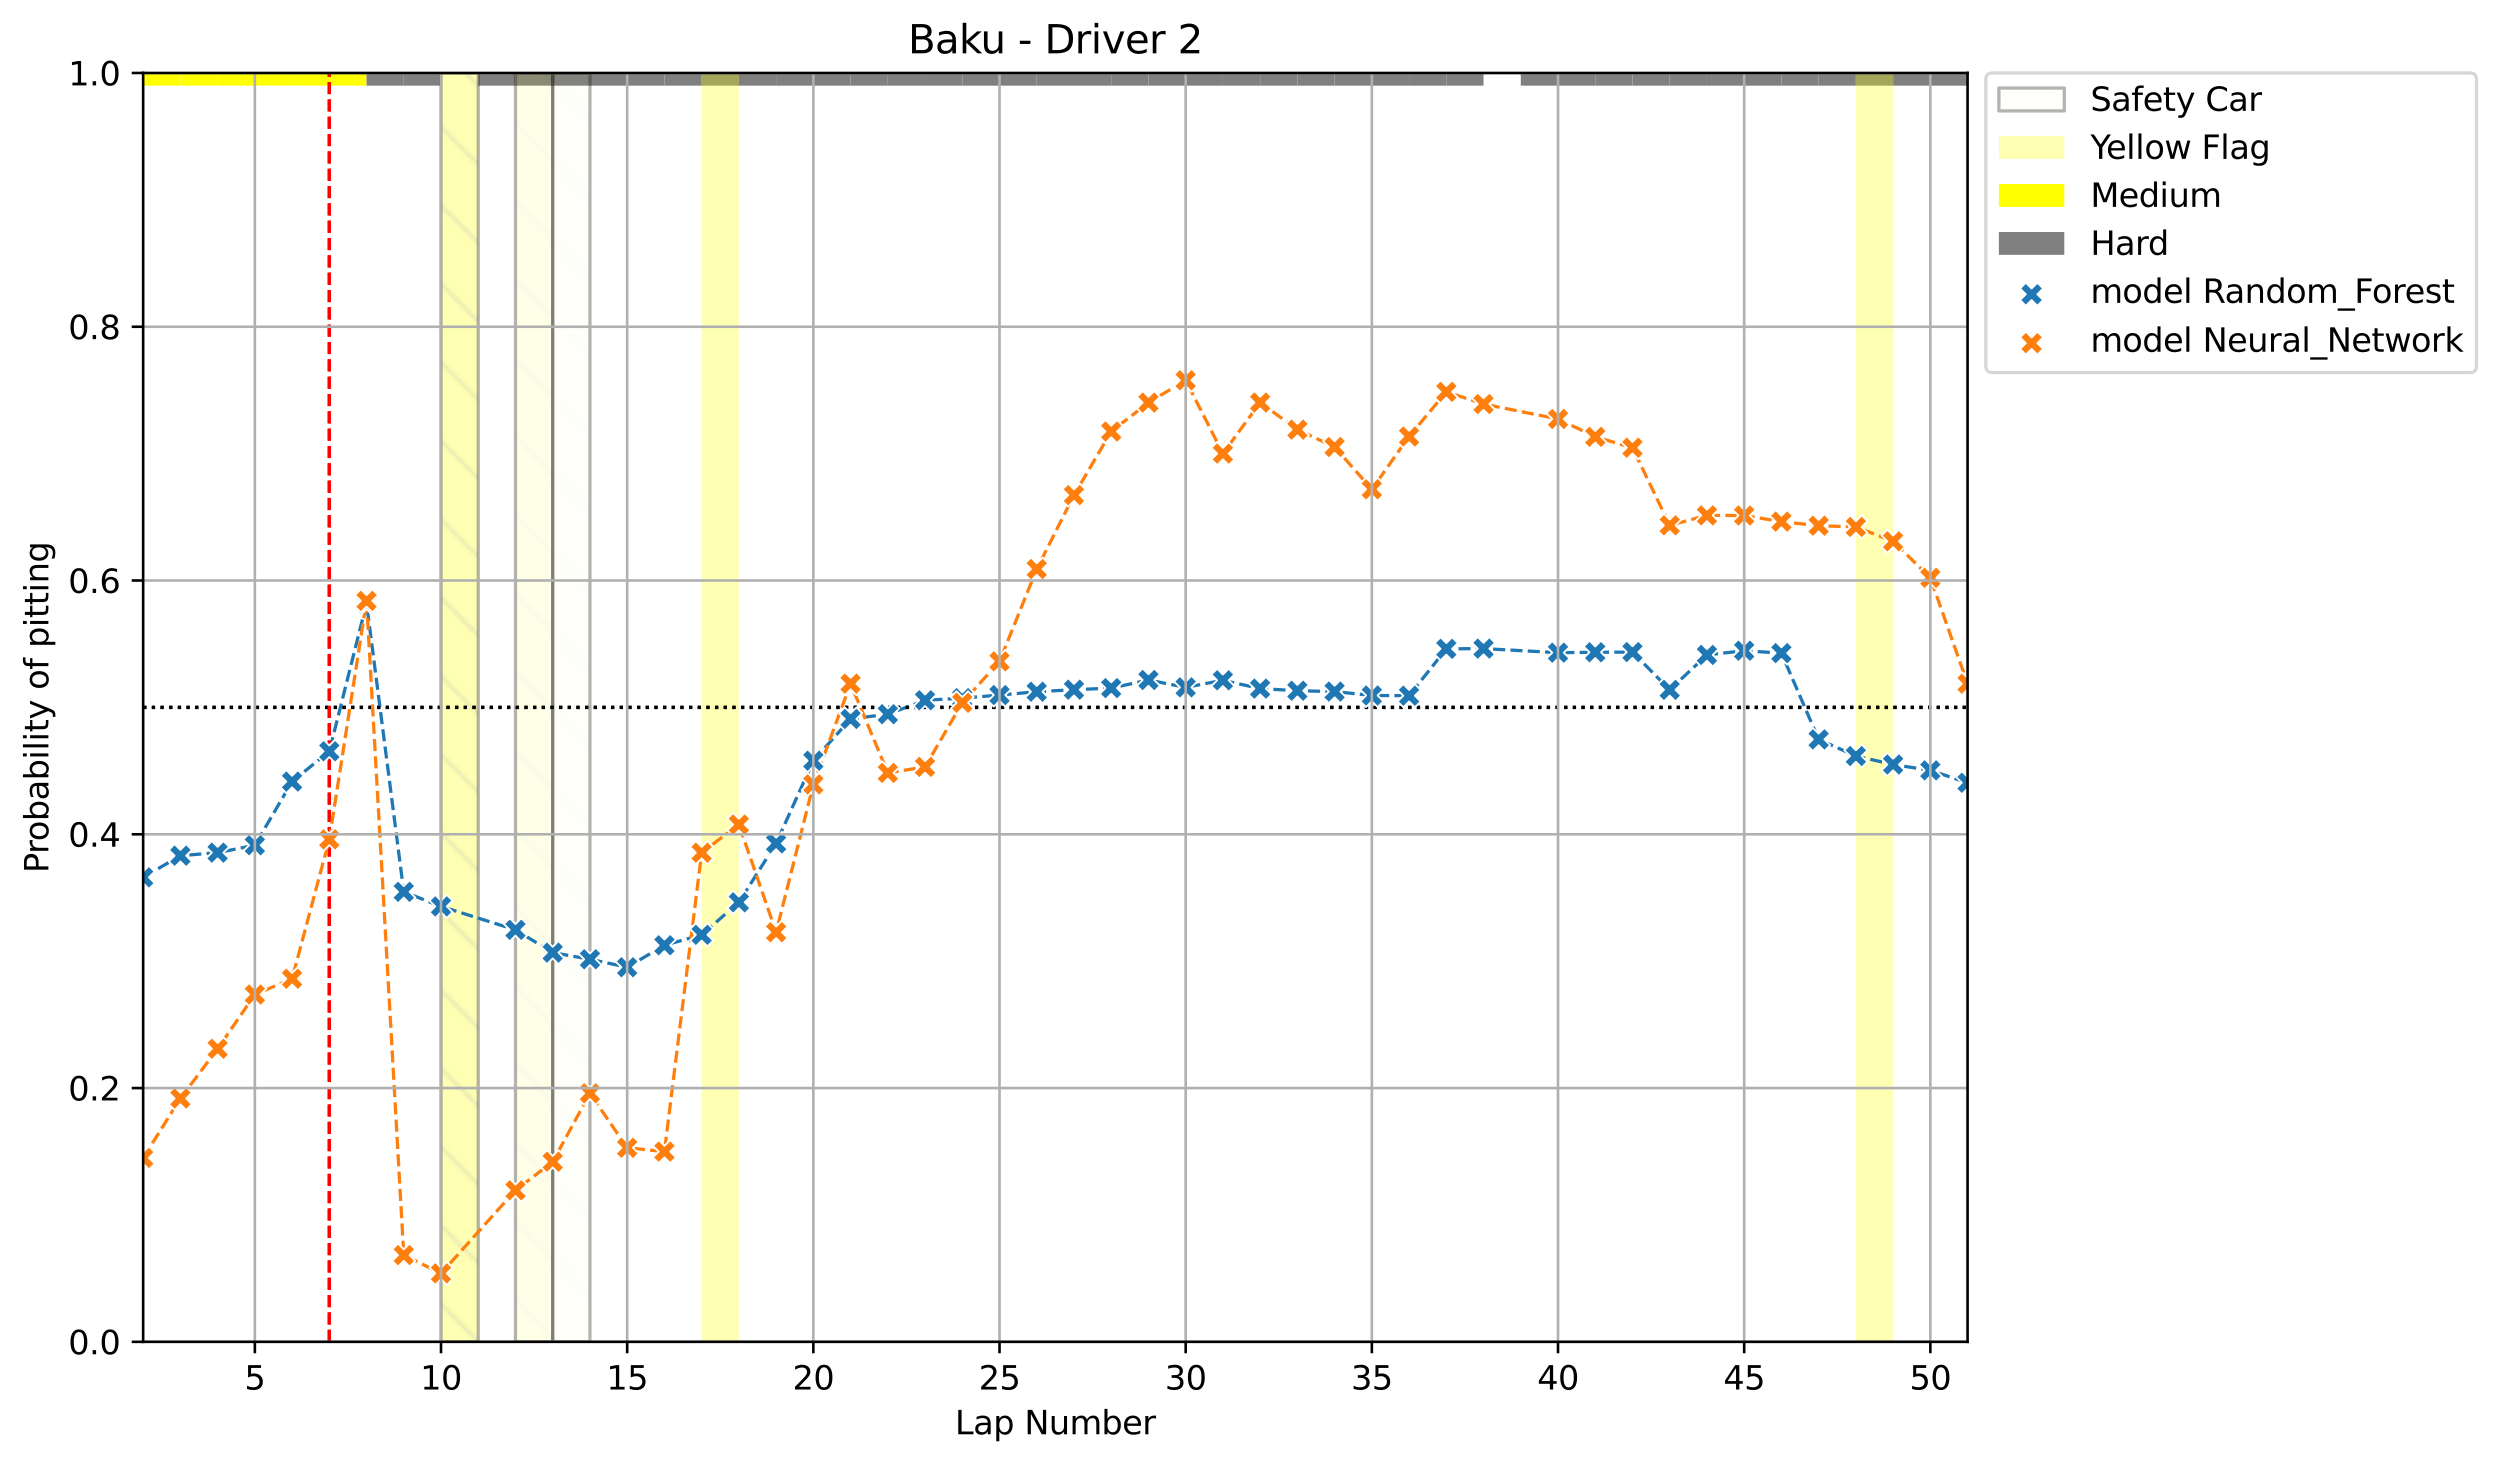 <?xml version="1.0" encoding="utf-8" standalone="no"?>
<!DOCTYPE svg PUBLIC "-//W3C//DTD SVG 1.1//EN"
  "http://www.w3.org/Graphics/SVG/1.1/DTD/svg11.dtd">
<svg xmlns:xlink="http://www.w3.org/1999/xlink" width="764.621pt" height="447.954pt" viewBox="0 0 764.621 447.954" xmlns="http://www.w3.org/2000/svg" version="1.1">
 <defs>
  <style type="text/css">*{stroke-linejoin: round; stroke-linecap: butt}</style>
 </defs>
 <g id="figure_1">
  <g id="patch_1">
   <path d="M 0 447.954 
L 764.621 447.954 
L 764.621 0 
L 0 0 
z
" style="fill: #ffffff"/>
  </g>
  <g id="axes_1">
   <g id="patch_2">
    <path d="M 43.781 410.398 
L 601.781 410.398 
L 601.781 22.318 
L 43.781 22.318 
z
" style="fill: #ffffff"/>
   </g>
   <g id="patch_3">
    <path d="M 32.393 26.199 
L 32.393 22.318 
L 43.781 22.318 
L 43.781 26.199 
z
" clip-path="url(#pf9ca0cefc0)" style="fill: #ffff00"/>
   </g>
   <g id="patch_4">
    <path d="M 43.781 26.199 
L 43.781 22.318 
L 55.169 22.318 
L 55.169 26.199 
z
" clip-path="url(#pf9ca0cefc0)" style="fill: #ffff00"/>
   </g>
   <g id="patch_5">
    <path d="M 55.169 26.199 
L 55.169 22.318 
L 66.557 22.318 
L 66.557 26.199 
z
" clip-path="url(#pf9ca0cefc0)" style="fill: #ffff00"/>
   </g>
   <g id="patch_6">
    <path d="M 66.557 26.199 
L 66.557 22.318 
L 77.945 22.318 
L 77.945 26.199 
z
" clip-path="url(#pf9ca0cefc0)" style="fill: #ffff00"/>
   </g>
   <g id="patch_7">
    <path d="M 77.945 26.199 
L 77.945 22.318 
L 89.332 22.318 
L 89.332 26.199 
z
" clip-path="url(#pf9ca0cefc0)" style="fill: #ffff00"/>
   </g>
   <g id="patch_8">
    <path d="M 89.332 26.199 
L 89.332 22.318 
L 100.72 22.318 
L 100.72 26.199 
z
" clip-path="url(#pf9ca0cefc0)" style="fill: #ffff00"/>
   </g>
   <g id="patch_9">
    <path d="M 100.72 26.199 
L 100.72 22.318 
L 112.108 22.318 
L 112.108 26.199 
z
" clip-path="url(#pf9ca0cefc0)" style="fill: #ffff00"/>
   </g>
   <g id="patch_10">
    <path d="M 112.108 26.199 
L 112.108 22.318 
L 123.496 22.318 
L 123.496 26.199 
z
" clip-path="url(#pf9ca0cefc0)" style="fill: #808080"/>
   </g>
   <g id="patch_11">
    <path d="M 123.496 26.199 
L 123.496 22.318 
L 134.883 22.318 
L 134.883 26.199 
z
" clip-path="url(#pf9ca0cefc0)" style="fill: #808080"/>
   </g>
   <g id="patch_12">
    <path d="M 146.271 26.199 
L 146.271 22.318 
L 157.659 22.318 
L 157.659 26.199 
z
" clip-path="url(#pf9ca0cefc0)" style="fill: #808080"/>
   </g>
   <g id="patch_13">
    <path d="M 157.659 26.199 
L 157.659 22.318 
L 169.047 22.318 
L 169.047 26.199 
z
" clip-path="url(#pf9ca0cefc0)" style="fill: #808080"/>
   </g>
   <g id="patch_14">
    <path d="M 169.047 26.199 
L 169.047 22.318 
L 180.434 22.318 
L 180.434 26.199 
z
" clip-path="url(#pf9ca0cefc0)" style="fill: #808080"/>
   </g>
   <g id="patch_15">
    <path d="M 180.434 26.199 
L 180.434 22.318 
L 191.822 22.318 
L 191.822 26.199 
z
" clip-path="url(#pf9ca0cefc0)" style="fill: #808080"/>
   </g>
   <g id="patch_16">
    <path d="M 191.822 26.199 
L 191.822 22.318 
L 203.21 22.318 
L 203.21 26.199 
z
" clip-path="url(#pf9ca0cefc0)" style="fill: #808080"/>
   </g>
   <g id="patch_17">
    <path d="M 203.21 26.199 
L 203.21 22.318 
L 214.598 22.318 
L 214.598 26.199 
z
" clip-path="url(#pf9ca0cefc0)" style="fill: #808080"/>
   </g>
   <g id="patch_18">
    <path d="M 214.598 26.199 
L 214.598 22.318 
L 225.985 22.318 
L 225.985 26.199 
z
" clip-path="url(#pf9ca0cefc0)" style="fill: #808080"/>
   </g>
   <g id="patch_19">
    <path d="M 225.985 26.199 
L 225.985 22.318 
L 237.373 22.318 
L 237.373 26.199 
z
" clip-path="url(#pf9ca0cefc0)" style="fill: #808080"/>
   </g>
   <g id="patch_20">
    <path d="M 237.373 26.199 
L 237.373 22.318 
L 248.761 22.318 
L 248.761 26.199 
z
" clip-path="url(#pf9ca0cefc0)" style="fill: #808080"/>
   </g>
   <g id="patch_21">
    <path d="M 248.761 26.199 
L 248.761 22.318 
L 260.149 22.318 
L 260.149 26.199 
z
" clip-path="url(#pf9ca0cefc0)" style="fill: #808080"/>
   </g>
   <g id="patch_22">
    <path d="M 260.149 26.199 
L 260.149 22.318 
L 271.536 22.318 
L 271.536 26.199 
z
" clip-path="url(#pf9ca0cefc0)" style="fill: #808080"/>
   </g>
   <g id="patch_23">
    <path d="M 271.536 26.199 
L 271.536 22.318 
L 282.924 22.318 
L 282.924 26.199 
z
" clip-path="url(#pf9ca0cefc0)" style="fill: #808080"/>
   </g>
   <g id="patch_24">
    <path d="M 282.924 26.199 
L 282.924 22.318 
L 294.312 22.318 
L 294.312 26.199 
z
" clip-path="url(#pf9ca0cefc0)" style="fill: #808080"/>
   </g>
   <g id="patch_25">
    <path d="M 294.312 26.199 
L 294.312 22.318 
L 305.7 22.318 
L 305.7 26.199 
z
" clip-path="url(#pf9ca0cefc0)" style="fill: #808080"/>
   </g>
   <g id="patch_26">
    <path d="M 305.7 26.199 
L 305.7 22.318 
L 317.087 22.318 
L 317.087 26.199 
z
" clip-path="url(#pf9ca0cefc0)" style="fill: #808080"/>
   </g>
   <g id="patch_27">
    <path d="M 317.087 26.199 
L 317.087 22.318 
L 328.475 22.318 
L 328.475 26.199 
z
" clip-path="url(#pf9ca0cefc0)" style="fill: #808080"/>
   </g>
   <g id="patch_28">
    <path d="M 328.475 26.199 
L 328.475 22.318 
L 339.863 22.318 
L 339.863 26.199 
z
" clip-path="url(#pf9ca0cefc0)" style="fill: #808080"/>
   </g>
   <g id="patch_29">
    <path d="M 339.863 26.199 
L 339.863 22.318 
L 351.251 22.318 
L 351.251 26.199 
z
" clip-path="url(#pf9ca0cefc0)" style="fill: #808080"/>
   </g>
   <g id="patch_30">
    <path d="M 351.251 26.199 
L 351.251 22.318 
L 362.638 22.318 
L 362.638 26.199 
z
" clip-path="url(#pf9ca0cefc0)" style="fill: #808080"/>
   </g>
   <g id="patch_31">
    <path d="M 362.638 26.199 
L 362.638 22.318 
L 374.026 22.318 
L 374.026 26.199 
z
" clip-path="url(#pf9ca0cefc0)" style="fill: #808080"/>
   </g>
   <g id="patch_32">
    <path d="M 374.026 26.199 
L 374.026 22.318 
L 385.414 22.318 
L 385.414 26.199 
z
" clip-path="url(#pf9ca0cefc0)" style="fill: #808080"/>
   </g>
   <g id="patch_33">
    <path d="M 385.414 26.199 
L 385.414 22.318 
L 396.802 22.318 
L 396.802 26.199 
z
" clip-path="url(#pf9ca0cefc0)" style="fill: #808080"/>
   </g>
   <g id="patch_34">
    <path d="M 396.802 26.199 
L 396.802 22.318 
L 408.189 22.318 
L 408.189 26.199 
z
" clip-path="url(#pf9ca0cefc0)" style="fill: #808080"/>
   </g>
   <g id="patch_35">
    <path d="M 408.189 26.199 
L 408.189 22.318 
L 419.577 22.318 
L 419.577 26.199 
z
" clip-path="url(#pf9ca0cefc0)" style="fill: #808080"/>
   </g>
   <g id="patch_36">
    <path d="M 419.577 26.199 
L 419.577 22.318 
L 430.965 22.318 
L 430.965 26.199 
z
" clip-path="url(#pf9ca0cefc0)" style="fill: #808080"/>
   </g>
   <g id="patch_37">
    <path d="M 430.965 26.199 
L 430.965 22.318 
L 442.353 22.318 
L 442.353 26.199 
z
" clip-path="url(#pf9ca0cefc0)" style="fill: #808080"/>
   </g>
   <g id="patch_38">
    <path d="M 442.353 26.199 
L 442.353 22.318 
L 453.74 22.318 
L 453.74 26.199 
z
" clip-path="url(#pf9ca0cefc0)" style="fill: #808080"/>
   </g>
   <g id="patch_39">
    <path d="M 465.128 26.199 
L 465.128 22.318 
L 476.516 22.318 
L 476.516 26.199 
z
" clip-path="url(#pf9ca0cefc0)" style="fill: #808080"/>
   </g>
   <g id="patch_40">
    <path d="M 476.516 26.199 
L 476.516 22.318 
L 487.904 22.318 
L 487.904 26.199 
z
" clip-path="url(#pf9ca0cefc0)" style="fill: #808080"/>
   </g>
   <g id="patch_41">
    <path d="M 487.904 26.199 
L 487.904 22.318 
L 499.291 22.318 
L 499.291 26.199 
z
" clip-path="url(#pf9ca0cefc0)" style="fill: #808080"/>
   </g>
   <g id="patch_42">
    <path d="M 499.291 26.199 
L 499.291 22.318 
L 510.679 22.318 
L 510.679 26.199 
z
" clip-path="url(#pf9ca0cefc0)" style="fill: #808080"/>
   </g>
   <g id="patch_43">
    <path d="M 510.679 26.199 
L 510.679 22.318 
L 522.067 22.318 
L 522.067 26.199 
z
" clip-path="url(#pf9ca0cefc0)" style="fill: #808080"/>
   </g>
   <g id="patch_44">
    <path d="M 522.067 26.199 
L 522.067 22.318 
L 533.455 22.318 
L 533.455 26.199 
z
" clip-path="url(#pf9ca0cefc0)" style="fill: #808080"/>
   </g>
   <g id="patch_45">
    <path d="M 533.455 26.199 
L 533.455 22.318 
L 544.842 22.318 
L 544.842 26.199 
z
" clip-path="url(#pf9ca0cefc0)" style="fill: #808080"/>
   </g>
   <g id="patch_46">
    <path d="M 544.842 26.199 
L 544.842 22.318 
L 556.23 22.318 
L 556.23 26.199 
z
" clip-path="url(#pf9ca0cefc0)" style="fill: #808080"/>
   </g>
   <g id="patch_47">
    <path d="M 556.23 26.199 
L 556.23 22.318 
L 567.618 22.318 
L 567.618 26.199 
z
" clip-path="url(#pf9ca0cefc0)" style="fill: #808080"/>
   </g>
   <g id="patch_48">
    <path d="M 567.618 26.199 
L 567.618 22.318 
L 579.006 22.318 
L 579.006 26.199 
z
" clip-path="url(#pf9ca0cefc0)" style="fill: #808080"/>
   </g>
   <g id="patch_49">
    <path d="M 579.006 26.199 
L 579.006 22.318 
L 590.393 22.318 
L 590.393 26.199 
z
" clip-path="url(#pf9ca0cefc0)" style="fill: #808080"/>
   </g>
   <g id="patch_50">
    <path d="M 590.393 26.199 
L 590.393 22.318 
L 601.781 22.318 
L 601.781 26.199 
z
" clip-path="url(#pf9ca0cefc0)" style="fill: #808080"/>
   </g>
   <g id="patch_51">
    <path d="M 134.883 410.398 
L 134.883 22.318 
L 146.271 22.318 
L 146.271 410.398 
z
" clip-path="url(#pf9ca0cefc0)" style="fill: url(#h2cdfcacebc); opacity: 0.3; stroke: #000000; stroke-linejoin: miter"/>
   </g>
   <g id="patch_52">
    <path d="M 157.659 410.398 
L 157.659 22.318 
L 169.047 22.318 
L 169.047 410.398 
z
" clip-path="url(#pf9ca0cefc0)" style="fill: url(#h2cdfcacebc); opacity: 0.3; stroke: #000000; stroke-linejoin: miter"/>
   </g>
   <g id="patch_53">
    <path d="M 169.047 410.398 
L 169.047 22.318 
L 180.434 22.318 
L 180.434 410.398 
z
" clip-path="url(#pf9ca0cefc0)" style="fill: url(#h2cdfcacebc); opacity: 0.3; stroke: #000000; stroke-linejoin: miter"/>
   </g>
   <g id="patch_54">
    <path d="M 214.598 410.398 
L 214.598 22.318 
L 225.985 22.318 
L 225.985 410.398 
z
" clip-path="url(#pf9ca0cefc0)" style="fill: #ffff00; opacity: 0.3"/>
   </g>
   <g id="patch_55">
    <path d="M 567.618 410.398 
L 567.618 22.318 
L 579.006 22.318 
L 579.006 410.398 
z
" clip-path="url(#pf9ca0cefc0)" style="fill: #ffff00; opacity: 0.3"/>
   </g>
   <g id="LineCollection_1">
    <path d="M 43.781 216.358 
L 601.781 216.358 
" clip-path="url(#pf9ca0cefc0)" style="fill: none; stroke-dasharray: 1,1.65; stroke-dashoffset: 0; stroke: #000000"/>
   </g>
   <g id="LineCollection_2">
    <path d="M 100.72 410.398 
L 100.72 22.318 
" clip-path="url(#pf9ca0cefc0)" style="fill: none; stroke-dasharray: 3.7,1.6; stroke-dashoffset: 0; stroke: #ff0000"/>
   </g>
   <g id="line2d_1">
    <path d="M 43.781 268.341 
L 55.169 261.71 
L 66.557 260.78 
L 77.945 258.525 
L 89.332 239.049 
L 100.72 229.779 
L 112.108 184.51 
L 123.496 272.772 
L 134.883 277.227 
L 157.659 284.39 
L 169.047 291.358 
L 180.434 293.389 
L 191.822 295.83 
L 203.21 289.112 
L 214.598 285.904 
L 225.985 275.975 
L 237.373 257.95 
L 248.761 232.659 
L 260.149 219.89 
L 271.536 218.438 
L 282.924 214.178 
L 294.312 213.526 
L 305.7 212.582 
L 317.087 211.567 
L 328.475 210.937 
L 339.863 210.458 
L 351.251 207.982 
L 362.638 210.225 
L 374.026 208.072 
L 385.414 210.604 
L 396.802 211.253 
L 408.189 211.516 
L 419.577 212.709 
L 430.965 212.774 
L 442.353 198.447 
L 453.74 198.373 
L 476.516 199.617 
L 487.904 199.494 
L 499.291 199.439 
L 510.679 210.986 
L 522.067 200.307 
L 533.455 199.025 
L 544.842 199.75 
L 556.23 226.148 
L 567.618 231.228 
L 579.006 233.825 
L 590.393 235.613 
L 601.781 239.398 
" clip-path="url(#pf9ca0cefc0)" style="fill: none; stroke-dasharray: 3.7,1.6; stroke-dashoffset: 0; stroke: #1f77b4"/>
   </g>
   <g id="LineCollection_3">
    <path d="M 43.781 216.358 
L 601.781 216.358 
" clip-path="url(#pf9ca0cefc0)" style="fill: none; stroke-dasharray: 1,1.65; stroke-dashoffset: 0; stroke: #000000"/>
   </g>
   <g id="LineCollection_4">
    <path d="M 100.72 410.398 
L 100.72 22.318 
" clip-path="url(#pf9ca0cefc0)" style="fill: none; stroke-dasharray: 3.7,1.6; stroke-dashoffset: 0; stroke: #ff0000"/>
   </g>
   <g id="line2d_2">
    <path d="M 43.781 354.152 
L 55.169 335.963 
L 66.557 320.762 
L 77.945 304.173 
L 89.332 299.35 
L 100.72 256.712 
L 112.108 183.781 
L 123.496 383.87 
L 134.883 389.467 
L 157.659 364.06 
L 169.047 355.31 
L 180.434 334.391 
L 191.822 351.046 
L 203.21 352.215 
L 214.598 260.791 
L 225.985 252.181 
L 237.373 285.132 
L 248.761 239.903 
L 260.149 209.088 
L 271.536 236.388 
L 282.924 234.556 
L 294.312 214.954 
L 305.7 202.289 
L 317.087 174.047 
L 328.475 151.434 
L 339.863 131.972 
L 351.251 123.141 
L 362.638 116.311 
L 374.026 138.731 
L 385.414 123.119 
L 396.802 131.401 
L 408.189 136.713 
L 419.577 149.646 
L 430.965 133.502 
L 442.353 119.849 
L 453.74 123.58 
L 476.516 128.147 
L 487.904 133.598 
L 499.291 136.935 
L 510.679 160.663 
L 522.067 157.635 
L 533.455 157.671 
L 544.842 159.534 
L 556.23 160.791 
L 567.618 161.165 
L 579.006 165.561 
L 590.393 176.725 
L 601.781 209.122 
" clip-path="url(#pf9ca0cefc0)" style="fill: none; stroke-dasharray: 3.7,1.6; stroke-dashoffset: 0; stroke: #ff7f0e"/>
   </g>
   <g id="PathCollection_1">
    <defs>
     <path id="m6f577d1286" d="M -1.768 3.536 
L 0 1.768 
L 1.768 3.536 
L 3.536 1.768 
L 1.768 0 
L 3.536 -1.768 
L 1.768 -3.536 
L 0 -1.768 
L -1.768 -3.536 
L -3.536 -1.768 
L -1.768 0 
L -3.536 1.768 
z
" style="stroke: #ffffff; stroke-width: 0.566"/>
    </defs>
    <g clip-path="url(#pf9ca0cefc0)">
     <use xlink:href="#m6f577d1286" x="43.781" y="268.341" style="fill: #1f77b4; stroke: #ffffff; stroke-width: 0.566"/>
     <use xlink:href="#m6f577d1286" x="55.169" y="261.71" style="fill: #1f77b4; stroke: #ffffff; stroke-width: 0.566"/>
     <use xlink:href="#m6f577d1286" x="66.557" y="260.78" style="fill: #1f77b4; stroke: #ffffff; stroke-width: 0.566"/>
     <use xlink:href="#m6f577d1286" x="77.945" y="258.525" style="fill: #1f77b4; stroke: #ffffff; stroke-width: 0.566"/>
     <use xlink:href="#m6f577d1286" x="89.332" y="239.049" style="fill: #1f77b4; stroke: #ffffff; stroke-width: 0.566"/>
     <use xlink:href="#m6f577d1286" x="100.72" y="229.779" style="fill: #1f77b4; stroke: #ffffff; stroke-width: 0.566"/>
     <use xlink:href="#m6f577d1286" x="112.108" y="184.51" style="fill: #1f77b4; stroke: #ffffff; stroke-width: 0.566"/>
     <use xlink:href="#m6f577d1286" x="123.496" y="272.772" style="fill: #1f77b4; stroke: #ffffff; stroke-width: 0.566"/>
     <use xlink:href="#m6f577d1286" x="134.883" y="277.227" style="fill: #1f77b4; stroke: #ffffff; stroke-width: 0.566"/>
     <use xlink:href="#m6f577d1286" x="157.659" y="284.39" style="fill: #1f77b4; stroke: #ffffff; stroke-width: 0.566"/>
     <use xlink:href="#m6f577d1286" x="169.047" y="291.358" style="fill: #1f77b4; stroke: #ffffff; stroke-width: 0.566"/>
     <use xlink:href="#m6f577d1286" x="180.434" y="293.389" style="fill: #1f77b4; stroke: #ffffff; stroke-width: 0.566"/>
     <use xlink:href="#m6f577d1286" x="191.822" y="295.83" style="fill: #1f77b4; stroke: #ffffff; stroke-width: 0.566"/>
     <use xlink:href="#m6f577d1286" x="203.21" y="289.112" style="fill: #1f77b4; stroke: #ffffff; stroke-width: 0.566"/>
     <use xlink:href="#m6f577d1286" x="214.598" y="285.904" style="fill: #1f77b4; stroke: #ffffff; stroke-width: 0.566"/>
     <use xlink:href="#m6f577d1286" x="225.985" y="275.975" style="fill: #1f77b4; stroke: #ffffff; stroke-width: 0.566"/>
     <use xlink:href="#m6f577d1286" x="237.373" y="257.95" style="fill: #1f77b4; stroke: #ffffff; stroke-width: 0.566"/>
     <use xlink:href="#m6f577d1286" x="248.761" y="232.659" style="fill: #1f77b4; stroke: #ffffff; stroke-width: 0.566"/>
     <use xlink:href="#m6f577d1286" x="260.149" y="219.89" style="fill: #1f77b4; stroke: #ffffff; stroke-width: 0.566"/>
     <use xlink:href="#m6f577d1286" x="271.536" y="218.438" style="fill: #1f77b4; stroke: #ffffff; stroke-width: 0.566"/>
     <use xlink:href="#m6f577d1286" x="282.924" y="214.178" style="fill: #1f77b4; stroke: #ffffff; stroke-width: 0.566"/>
     <use xlink:href="#m6f577d1286" x="294.312" y="213.526" style="fill: #1f77b4; stroke: #ffffff; stroke-width: 0.566"/>
     <use xlink:href="#m6f577d1286" x="305.7" y="212.582" style="fill: #1f77b4; stroke: #ffffff; stroke-width: 0.566"/>
     <use xlink:href="#m6f577d1286" x="317.087" y="211.567" style="fill: #1f77b4; stroke: #ffffff; stroke-width: 0.566"/>
     <use xlink:href="#m6f577d1286" x="328.475" y="210.937" style="fill: #1f77b4; stroke: #ffffff; stroke-width: 0.566"/>
     <use xlink:href="#m6f577d1286" x="339.863" y="210.458" style="fill: #1f77b4; stroke: #ffffff; stroke-width: 0.566"/>
     <use xlink:href="#m6f577d1286" x="351.251" y="207.982" style="fill: #1f77b4; stroke: #ffffff; stroke-width: 0.566"/>
     <use xlink:href="#m6f577d1286" x="362.638" y="210.225" style="fill: #1f77b4; stroke: #ffffff; stroke-width: 0.566"/>
     <use xlink:href="#m6f577d1286" x="374.026" y="208.072" style="fill: #1f77b4; stroke: #ffffff; stroke-width: 0.566"/>
     <use xlink:href="#m6f577d1286" x="385.414" y="210.604" style="fill: #1f77b4; stroke: #ffffff; stroke-width: 0.566"/>
     <use xlink:href="#m6f577d1286" x="396.802" y="211.253" style="fill: #1f77b4; stroke: #ffffff; stroke-width: 0.566"/>
     <use xlink:href="#m6f577d1286" x="408.189" y="211.516" style="fill: #1f77b4; stroke: #ffffff; stroke-width: 0.566"/>
     <use xlink:href="#m6f577d1286" x="419.577" y="212.709" style="fill: #1f77b4; stroke: #ffffff; stroke-width: 0.566"/>
     <use xlink:href="#m6f577d1286" x="430.965" y="212.774" style="fill: #1f77b4; stroke: #ffffff; stroke-width: 0.566"/>
     <use xlink:href="#m6f577d1286" x="442.353" y="198.447" style="fill: #1f77b4; stroke: #ffffff; stroke-width: 0.566"/>
     <use xlink:href="#m6f577d1286" x="453.74" y="198.373" style="fill: #1f77b4; stroke: #ffffff; stroke-width: 0.566"/>
     <use xlink:href="#m6f577d1286" x="476.516" y="199.617" style="fill: #1f77b4; stroke: #ffffff; stroke-width: 0.566"/>
     <use xlink:href="#m6f577d1286" x="487.904" y="199.494" style="fill: #1f77b4; stroke: #ffffff; stroke-width: 0.566"/>
     <use xlink:href="#m6f577d1286" x="499.291" y="199.439" style="fill: #1f77b4; stroke: #ffffff; stroke-width: 0.566"/>
     <use xlink:href="#m6f577d1286" x="510.679" y="210.986" style="fill: #1f77b4; stroke: #ffffff; stroke-width: 0.566"/>
     <use xlink:href="#m6f577d1286" x="522.067" y="200.307" style="fill: #1f77b4; stroke: #ffffff; stroke-width: 0.566"/>
     <use xlink:href="#m6f577d1286" x="533.455" y="199.025" style="fill: #1f77b4; stroke: #ffffff; stroke-width: 0.566"/>
     <use xlink:href="#m6f577d1286" x="544.842" y="199.75" style="fill: #1f77b4; stroke: #ffffff; stroke-width: 0.566"/>
     <use xlink:href="#m6f577d1286" x="556.23" y="226.148" style="fill: #1f77b4; stroke: #ffffff; stroke-width: 0.566"/>
     <use xlink:href="#m6f577d1286" x="567.618" y="231.228" style="fill: #1f77b4; stroke: #ffffff; stroke-width: 0.566"/>
     <use xlink:href="#m6f577d1286" x="579.006" y="233.825" style="fill: #1f77b4; stroke: #ffffff; stroke-width: 0.566"/>
     <use xlink:href="#m6f577d1286" x="590.393" y="235.613" style="fill: #1f77b4; stroke: #ffffff; stroke-width: 0.566"/>
     <use xlink:href="#m6f577d1286" x="601.781" y="239.398" style="fill: #1f77b4; stroke: #ffffff; stroke-width: 0.566"/>
    </g>
   </g>
   <g id="PolyCollection_1"/>
   <g id="PathCollection_2">
    <defs>
     <path id="mbcc07f40cf" d="M -1.768 3.536 
L 0 1.768 
L 1.768 3.536 
L 3.536 1.768 
L 1.768 0 
L 3.536 -1.768 
L 1.768 -3.536 
L 0 -1.768 
L -1.768 -3.536 
L -3.536 -1.768 
L -1.768 0 
L -3.536 1.768 
z
" style="stroke: #ffffff; stroke-width: 0.566"/>
    </defs>
    <g clip-path="url(#pf9ca0cefc0)">
     <use xlink:href="#mbcc07f40cf" x="43.781" y="354.152" style="fill: #ff7f0e; stroke: #ffffff; stroke-width: 0.566"/>
     <use xlink:href="#mbcc07f40cf" x="55.169" y="335.963" style="fill: #ff7f0e; stroke: #ffffff; stroke-width: 0.566"/>
     <use xlink:href="#mbcc07f40cf" x="66.557" y="320.762" style="fill: #ff7f0e; stroke: #ffffff; stroke-width: 0.566"/>
     <use xlink:href="#mbcc07f40cf" x="77.945" y="304.173" style="fill: #ff7f0e; stroke: #ffffff; stroke-width: 0.566"/>
     <use xlink:href="#mbcc07f40cf" x="89.332" y="299.35" style="fill: #ff7f0e; stroke: #ffffff; stroke-width: 0.566"/>
     <use xlink:href="#mbcc07f40cf" x="100.72" y="256.712" style="fill: #ff7f0e; stroke: #ffffff; stroke-width: 0.566"/>
     <use xlink:href="#mbcc07f40cf" x="112.108" y="183.781" style="fill: #ff7f0e; stroke: #ffffff; stroke-width: 0.566"/>
     <use xlink:href="#mbcc07f40cf" x="123.496" y="383.87" style="fill: #ff7f0e; stroke: #ffffff; stroke-width: 0.566"/>
     <use xlink:href="#mbcc07f40cf" x="134.883" y="389.467" style="fill: #ff7f0e; stroke: #ffffff; stroke-width: 0.566"/>
     <use xlink:href="#mbcc07f40cf" x="157.659" y="364.06" style="fill: #ff7f0e; stroke: #ffffff; stroke-width: 0.566"/>
     <use xlink:href="#mbcc07f40cf" x="169.047" y="355.31" style="fill: #ff7f0e; stroke: #ffffff; stroke-width: 0.566"/>
     <use xlink:href="#mbcc07f40cf" x="180.434" y="334.391" style="fill: #ff7f0e; stroke: #ffffff; stroke-width: 0.566"/>
     <use xlink:href="#mbcc07f40cf" x="191.822" y="351.046" style="fill: #ff7f0e; stroke: #ffffff; stroke-width: 0.566"/>
     <use xlink:href="#mbcc07f40cf" x="203.21" y="352.215" style="fill: #ff7f0e; stroke: #ffffff; stroke-width: 0.566"/>
     <use xlink:href="#mbcc07f40cf" x="214.598" y="260.791" style="fill: #ff7f0e; stroke: #ffffff; stroke-width: 0.566"/>
     <use xlink:href="#mbcc07f40cf" x="225.985" y="252.181" style="fill: #ff7f0e; stroke: #ffffff; stroke-width: 0.566"/>
     <use xlink:href="#mbcc07f40cf" x="237.373" y="285.132" style="fill: #ff7f0e; stroke: #ffffff; stroke-width: 0.566"/>
     <use xlink:href="#mbcc07f40cf" x="248.761" y="239.903" style="fill: #ff7f0e; stroke: #ffffff; stroke-width: 0.566"/>
     <use xlink:href="#mbcc07f40cf" x="260.149" y="209.088" style="fill: #ff7f0e; stroke: #ffffff; stroke-width: 0.566"/>
     <use xlink:href="#mbcc07f40cf" x="271.536" y="236.388" style="fill: #ff7f0e; stroke: #ffffff; stroke-width: 0.566"/>
     <use xlink:href="#mbcc07f40cf" x="282.924" y="234.556" style="fill: #ff7f0e; stroke: #ffffff; stroke-width: 0.566"/>
     <use xlink:href="#mbcc07f40cf" x="294.312" y="214.954" style="fill: #ff7f0e; stroke: #ffffff; stroke-width: 0.566"/>
     <use xlink:href="#mbcc07f40cf" x="305.7" y="202.289" style="fill: #ff7f0e; stroke: #ffffff; stroke-width: 0.566"/>
     <use xlink:href="#mbcc07f40cf" x="317.087" y="174.047" style="fill: #ff7f0e; stroke: #ffffff; stroke-width: 0.566"/>
     <use xlink:href="#mbcc07f40cf" x="328.475" y="151.434" style="fill: #ff7f0e; stroke: #ffffff; stroke-width: 0.566"/>
     <use xlink:href="#mbcc07f40cf" x="339.863" y="131.972" style="fill: #ff7f0e; stroke: #ffffff; stroke-width: 0.566"/>
     <use xlink:href="#mbcc07f40cf" x="351.251" y="123.141" style="fill: #ff7f0e; stroke: #ffffff; stroke-width: 0.566"/>
     <use xlink:href="#mbcc07f40cf" x="362.638" y="116.311" style="fill: #ff7f0e; stroke: #ffffff; stroke-width: 0.566"/>
     <use xlink:href="#mbcc07f40cf" x="374.026" y="138.731" style="fill: #ff7f0e; stroke: #ffffff; stroke-width: 0.566"/>
     <use xlink:href="#mbcc07f40cf" x="385.414" y="123.119" style="fill: #ff7f0e; stroke: #ffffff; stroke-width: 0.566"/>
     <use xlink:href="#mbcc07f40cf" x="396.802" y="131.401" style="fill: #ff7f0e; stroke: #ffffff; stroke-width: 0.566"/>
     <use xlink:href="#mbcc07f40cf" x="408.189" y="136.713" style="fill: #ff7f0e; stroke: #ffffff; stroke-width: 0.566"/>
     <use xlink:href="#mbcc07f40cf" x="419.577" y="149.646" style="fill: #ff7f0e; stroke: #ffffff; stroke-width: 0.566"/>
     <use xlink:href="#mbcc07f40cf" x="430.965" y="133.502" style="fill: #ff7f0e; stroke: #ffffff; stroke-width: 0.566"/>
     <use xlink:href="#mbcc07f40cf" x="442.353" y="119.849" style="fill: #ff7f0e; stroke: #ffffff; stroke-width: 0.566"/>
     <use xlink:href="#mbcc07f40cf" x="453.74" y="123.58" style="fill: #ff7f0e; stroke: #ffffff; stroke-width: 0.566"/>
     <use xlink:href="#mbcc07f40cf" x="476.516" y="128.147" style="fill: #ff7f0e; stroke: #ffffff; stroke-width: 0.566"/>
     <use xlink:href="#mbcc07f40cf" x="487.904" y="133.598" style="fill: #ff7f0e; stroke: #ffffff; stroke-width: 0.566"/>
     <use xlink:href="#mbcc07f40cf" x="499.291" y="136.935" style="fill: #ff7f0e; stroke: #ffffff; stroke-width: 0.566"/>
     <use xlink:href="#mbcc07f40cf" x="510.679" y="160.663" style="fill: #ff7f0e; stroke: #ffffff; stroke-width: 0.566"/>
     <use xlink:href="#mbcc07f40cf" x="522.067" y="157.635" style="fill: #ff7f0e; stroke: #ffffff; stroke-width: 0.566"/>
     <use xlink:href="#mbcc07f40cf" x="533.455" y="157.671" style="fill: #ff7f0e; stroke: #ffffff; stroke-width: 0.566"/>
     <use xlink:href="#mbcc07f40cf" x="544.842" y="159.534" style="fill: #ff7f0e; stroke: #ffffff; stroke-width: 0.566"/>
     <use xlink:href="#mbcc07f40cf" x="556.23" y="160.791" style="fill: #ff7f0e; stroke: #ffffff; stroke-width: 0.566"/>
     <use xlink:href="#mbcc07f40cf" x="567.618" y="161.165" style="fill: #ff7f0e; stroke: #ffffff; stroke-width: 0.566"/>
     <use xlink:href="#mbcc07f40cf" x="579.006" y="165.561" style="fill: #ff7f0e; stroke: #ffffff; stroke-width: 0.566"/>
     <use xlink:href="#mbcc07f40cf" x="590.393" y="176.725" style="fill: #ff7f0e; stroke: #ffffff; stroke-width: 0.566"/>
     <use xlink:href="#mbcc07f40cf" x="601.781" y="209.122" style="fill: #ff7f0e; stroke: #ffffff; stroke-width: 0.566"/>
    </g>
   </g>
   <g id="PolyCollection_2"/>
   <g id="matplotlib.axis_1">
    <g id="xtick_1">
     <g id="line2d_3">
      <path d="M 77.945 410.398 
L 77.945 22.318 
" clip-path="url(#pf9ca0cefc0)" style="fill: none; stroke: #b0b0b0; stroke-width: 0.8; stroke-linecap: square"/>
     </g>
     <g id="line2d_4">
      <defs>
       <path id="mdb918000d3" d="M 0 0 
L 0 3.5 
" style="stroke: #000000; stroke-width: 0.8"/>
      </defs>
      <g>
       <use xlink:href="#mdb918000d3" x="77.945" y="410.398" style="stroke: #000000; stroke-width: 0.8"/>
      </g>
     </g>
     <g id="text_1">
      <!-- 5 -->
      <g transform="translate(74.763 424.997) scale(0.1 -0.1)">
       <defs>
        <path id="DejaVuSans-35" d="M 691 4666 
L 3169 4666 
L 3169 4134 
L 1269 4134 
L 1269 2991 
Q 1406 3038 1543 3061 
Q 1681 3084 1819 3084 
Q 2600 3084 3056 2656 
Q 3513 2228 3513 1497 
Q 3513 744 3044 326 
Q 2575 -91 1722 -91 
Q 1428 -91 1123 -41 
Q 819 9 494 109 
L 494 744 
Q 775 591 1075 516 
Q 1375 441 1709 441 
Q 2250 441 2565 725 
Q 2881 1009 2881 1497 
Q 2881 1984 2565 2268 
Q 2250 2553 1709 2553 
Q 1456 2553 1204 2497 
Q 953 2441 691 2322 
L 691 4666 
z
" transform="scale(0.016)"/>
       </defs>
       <use xlink:href="#DejaVuSans-35"/>
      </g>
     </g>
    </g>
    <g id="xtick_2">
     <g id="line2d_5">
      <path d="M 134.883 410.398 
L 134.883 22.318 
" clip-path="url(#pf9ca0cefc0)" style="fill: none; stroke: #b0b0b0; stroke-width: 0.8; stroke-linecap: square"/>
     </g>
     <g id="line2d_6">
      <g>
       <use xlink:href="#mdb918000d3" x="134.883" y="410.398" style="stroke: #000000; stroke-width: 0.8"/>
      </g>
     </g>
     <g id="text_2">
      <!-- 10 -->
      <g transform="translate(128.521 424.997) scale(0.1 -0.1)">
       <defs>
        <path id="DejaVuSans-31" d="M 794 531 
L 1825 531 
L 1825 4091 
L 703 3866 
L 703 4441 
L 1819 4666 
L 2450 4666 
L 2450 531 
L 3481 531 
L 3481 0 
L 794 0 
L 794 531 
z
" transform="scale(0.016)"/>
        <path id="DejaVuSans-30" d="M 2034 4250 
Q 1547 4250 1301 3770 
Q 1056 3291 1056 2328 
Q 1056 1369 1301 889 
Q 1547 409 2034 409 
Q 2525 409 2770 889 
Q 3016 1369 3016 2328 
Q 3016 3291 2770 3770 
Q 2525 4250 2034 4250 
z
M 2034 4750 
Q 2819 4750 3233 4129 
Q 3647 3509 3647 2328 
Q 3647 1150 3233 529 
Q 2819 -91 2034 -91 
Q 1250 -91 836 529 
Q 422 1150 422 2328 
Q 422 3509 836 4129 
Q 1250 4750 2034 4750 
z
" transform="scale(0.016)"/>
       </defs>
       <use xlink:href="#DejaVuSans-31"/>
       <use xlink:href="#DejaVuSans-30" x="63.623"/>
      </g>
     </g>
    </g>
    <g id="xtick_3">
     <g id="line2d_7">
      <path d="M 191.822 410.398 
L 191.822 22.318 
" clip-path="url(#pf9ca0cefc0)" style="fill: none; stroke: #b0b0b0; stroke-width: 0.8; stroke-linecap: square"/>
     </g>
     <g id="line2d_8">
      <g>
       <use xlink:href="#mdb918000d3" x="191.822" y="410.398" style="stroke: #000000; stroke-width: 0.8"/>
      </g>
     </g>
     <g id="text_3">
      <!-- 15 -->
      <g transform="translate(185.46 424.997) scale(0.1 -0.1)">
       <use xlink:href="#DejaVuSans-31"/>
       <use xlink:href="#DejaVuSans-35" x="63.623"/>
      </g>
     </g>
    </g>
    <g id="xtick_4">
     <g id="line2d_9">
      <path d="M 248.761 410.398 
L 248.761 22.318 
" clip-path="url(#pf9ca0cefc0)" style="fill: none; stroke: #b0b0b0; stroke-width: 0.8; stroke-linecap: square"/>
     </g>
     <g id="line2d_10">
      <g>
       <use xlink:href="#mdb918000d3" x="248.761" y="410.398" style="stroke: #000000; stroke-width: 0.8"/>
      </g>
     </g>
     <g id="text_4">
      <!-- 20 -->
      <g transform="translate(242.398 424.997) scale(0.1 -0.1)">
       <defs>
        <path id="DejaVuSans-32" d="M 1228 531 
L 3431 531 
L 3431 0 
L 469 0 
L 469 531 
Q 828 903 1448 1529 
Q 2069 2156 2228 2338 
Q 2531 2678 2651 2914 
Q 2772 3150 2772 3378 
Q 2772 3750 2511 3984 
Q 2250 4219 1831 4219 
Q 1534 4219 1204 4116 
Q 875 4013 500 3803 
L 500 4441 
Q 881 4594 1212 4672 
Q 1544 4750 1819 4750 
Q 2544 4750 2975 4387 
Q 3406 4025 3406 3419 
Q 3406 3131 3298 2873 
Q 3191 2616 2906 2266 
Q 2828 2175 2409 1742 
Q 1991 1309 1228 531 
z
" transform="scale(0.016)"/>
       </defs>
       <use xlink:href="#DejaVuSans-32"/>
       <use xlink:href="#DejaVuSans-30" x="63.623"/>
      </g>
     </g>
    </g>
    <g id="xtick_5">
     <g id="line2d_11">
      <path d="M 305.7 410.398 
L 305.7 22.318 
" clip-path="url(#pf9ca0cefc0)" style="fill: none; stroke: #b0b0b0; stroke-width: 0.8; stroke-linecap: square"/>
     </g>
     <g id="line2d_12">
      <g>
       <use xlink:href="#mdb918000d3" x="305.7" y="410.398" style="stroke: #000000; stroke-width: 0.8"/>
      </g>
     </g>
     <g id="text_5">
      <!-- 25 -->
      <g transform="translate(299.337 424.997) scale(0.1 -0.1)">
       <use xlink:href="#DejaVuSans-32"/>
       <use xlink:href="#DejaVuSans-35" x="63.623"/>
      </g>
     </g>
    </g>
    <g id="xtick_6">
     <g id="line2d_13">
      <path d="M 362.638 410.398 
L 362.638 22.318 
" clip-path="url(#pf9ca0cefc0)" style="fill: none; stroke: #b0b0b0; stroke-width: 0.8; stroke-linecap: square"/>
     </g>
     <g id="line2d_14">
      <g>
       <use xlink:href="#mdb918000d3" x="362.638" y="410.398" style="stroke: #000000; stroke-width: 0.8"/>
      </g>
     </g>
     <g id="text_6">
      <!-- 30 -->
      <g transform="translate(356.276 424.997) scale(0.1 -0.1)">
       <defs>
        <path id="DejaVuSans-33" d="M 2597 2516 
Q 3050 2419 3304 2112 
Q 3559 1806 3559 1356 
Q 3559 666 3084 287 
Q 2609 -91 1734 -91 
Q 1441 -91 1130 -33 
Q 819 25 488 141 
L 488 750 
Q 750 597 1062 519 
Q 1375 441 1716 441 
Q 2309 441 2620 675 
Q 2931 909 2931 1356 
Q 2931 1769 2642 2001 
Q 2353 2234 1838 2234 
L 1294 2234 
L 1294 2753 
L 1863 2753 
Q 2328 2753 2575 2939 
Q 2822 3125 2822 3475 
Q 2822 3834 2567 4026 
Q 2313 4219 1838 4219 
Q 1578 4219 1281 4162 
Q 984 4106 628 3988 
L 628 4550 
Q 988 4650 1302 4700 
Q 1616 4750 1894 4750 
Q 2613 4750 3031 4423 
Q 3450 4097 3450 3541 
Q 3450 3153 3228 2886 
Q 3006 2619 2597 2516 
z
" transform="scale(0.016)"/>
       </defs>
       <use xlink:href="#DejaVuSans-33"/>
       <use xlink:href="#DejaVuSans-30" x="63.623"/>
      </g>
     </g>
    </g>
    <g id="xtick_7">
     <g id="line2d_15">
      <path d="M 419.577 410.398 
L 419.577 22.318 
" clip-path="url(#pf9ca0cefc0)" style="fill: none; stroke: #b0b0b0; stroke-width: 0.8; stroke-linecap: square"/>
     </g>
     <g id="line2d_16">
      <g>
       <use xlink:href="#mdb918000d3" x="419.577" y="410.398" style="stroke: #000000; stroke-width: 0.8"/>
      </g>
     </g>
     <g id="text_7">
      <!-- 35 -->
      <g transform="translate(413.215 424.997) scale(0.1 -0.1)">
       <use xlink:href="#DejaVuSans-33"/>
       <use xlink:href="#DejaVuSans-35" x="63.623"/>
      </g>
     </g>
    </g>
    <g id="xtick_8">
     <g id="line2d_17">
      <path d="M 476.516 410.398 
L 476.516 22.318 
" clip-path="url(#pf9ca0cefc0)" style="fill: none; stroke: #b0b0b0; stroke-width: 0.8; stroke-linecap: square"/>
     </g>
     <g id="line2d_18">
      <g>
       <use xlink:href="#mdb918000d3" x="476.516" y="410.398" style="stroke: #000000; stroke-width: 0.8"/>
      </g>
     </g>
     <g id="text_8">
      <!-- 40 -->
      <g transform="translate(470.153 424.997) scale(0.1 -0.1)">
       <defs>
        <path id="DejaVuSans-34" d="M 2419 4116 
L 825 1625 
L 2419 1625 
L 2419 4116 
z
M 2253 4666 
L 3047 4666 
L 3047 1625 
L 3713 1625 
L 3713 1100 
L 3047 1100 
L 3047 0 
L 2419 0 
L 2419 1100 
L 313 1100 
L 313 1709 
L 2253 4666 
z
" transform="scale(0.016)"/>
       </defs>
       <use xlink:href="#DejaVuSans-34"/>
       <use xlink:href="#DejaVuSans-30" x="63.623"/>
      </g>
     </g>
    </g>
    <g id="xtick_9">
     <g id="line2d_19">
      <path d="M 533.455 410.398 
L 533.455 22.318 
" clip-path="url(#pf9ca0cefc0)" style="fill: none; stroke: #b0b0b0; stroke-width: 0.8; stroke-linecap: square"/>
     </g>
     <g id="line2d_20">
      <g>
       <use xlink:href="#mdb918000d3" x="533.455" y="410.398" style="stroke: #000000; stroke-width: 0.8"/>
      </g>
     </g>
     <g id="text_9">
      <!-- 45 -->
      <g transform="translate(527.092 424.997) scale(0.1 -0.1)">
       <use xlink:href="#DejaVuSans-34"/>
       <use xlink:href="#DejaVuSans-35" x="63.623"/>
      </g>
     </g>
    </g>
    <g id="xtick_10">
     <g id="line2d_21">
      <path d="M 590.393 410.398 
L 590.393 22.318 
" clip-path="url(#pf9ca0cefc0)" style="fill: none; stroke: #b0b0b0; stroke-width: 0.8; stroke-linecap: square"/>
     </g>
     <g id="line2d_22">
      <g>
       <use xlink:href="#mdb918000d3" x="590.393" y="410.398" style="stroke: #000000; stroke-width: 0.8"/>
      </g>
     </g>
     <g id="text_10">
      <!-- 50 -->
      <g transform="translate(584.031 424.997) scale(0.1 -0.1)">
       <use xlink:href="#DejaVuSans-35"/>
       <use xlink:href="#DejaVuSans-30" x="63.623"/>
      </g>
     </g>
    </g>
    <g id="text_11">
     <!-- Lap Number -->
     <g transform="translate(292.082 438.675) scale(0.1 -0.1)">
      <defs>
       <path id="DejaVuSans-4c" d="M 628 4666 
L 1259 4666 
L 1259 531 
L 3531 531 
L 3531 0 
L 628 0 
L 628 4666 
z
" transform="scale(0.016)"/>
       <path id="DejaVuSans-61" d="M 2194 1759 
Q 1497 1759 1228 1600 
Q 959 1441 959 1056 
Q 959 750 1161 570 
Q 1363 391 1709 391 
Q 2188 391 2477 730 
Q 2766 1069 2766 1631 
L 2766 1759 
L 2194 1759 
z
M 3341 1997 
L 3341 0 
L 2766 0 
L 2766 531 
Q 2569 213 2275 61 
Q 1981 -91 1556 -91 
Q 1019 -91 701 211 
Q 384 513 384 1019 
Q 384 1609 779 1909 
Q 1175 2209 1959 2209 
L 2766 2209 
L 2766 2266 
Q 2766 2663 2505 2880 
Q 2244 3097 1772 3097 
Q 1472 3097 1187 3025 
Q 903 2953 641 2809 
L 641 3341 
Q 956 3463 1253 3523 
Q 1550 3584 1831 3584 
Q 2591 3584 2966 3190 
Q 3341 2797 3341 1997 
z
" transform="scale(0.016)"/>
       <path id="DejaVuSans-70" d="M 1159 525 
L 1159 -1331 
L 581 -1331 
L 581 3500 
L 1159 3500 
L 1159 2969 
Q 1341 3281 1617 3432 
Q 1894 3584 2278 3584 
Q 2916 3584 3314 3078 
Q 3713 2572 3713 1747 
Q 3713 922 3314 415 
Q 2916 -91 2278 -91 
Q 1894 -91 1617 61 
Q 1341 213 1159 525 
z
M 3116 1747 
Q 3116 2381 2855 2742 
Q 2594 3103 2138 3103 
Q 1681 3103 1420 2742 
Q 1159 2381 1159 1747 
Q 1159 1113 1420 752 
Q 1681 391 2138 391 
Q 2594 391 2855 752 
Q 3116 1113 3116 1747 
z
" transform="scale(0.016)"/>
       <path id="DejaVuSans-20" transform="scale(0.016)"/>
       <path id="DejaVuSans-4e" d="M 628 4666 
L 1478 4666 
L 3547 763 
L 3547 4666 
L 4159 4666 
L 4159 0 
L 3309 0 
L 1241 3903 
L 1241 0 
L 628 0 
L 628 4666 
z
" transform="scale(0.016)"/>
       <path id="DejaVuSans-75" d="M 544 1381 
L 544 3500 
L 1119 3500 
L 1119 1403 
Q 1119 906 1312 657 
Q 1506 409 1894 409 
Q 2359 409 2629 706 
Q 2900 1003 2900 1516 
L 2900 3500 
L 3475 3500 
L 3475 0 
L 2900 0 
L 2900 538 
Q 2691 219 2414 64 
Q 2138 -91 1772 -91 
Q 1169 -91 856 284 
Q 544 659 544 1381 
z
M 1991 3584 
L 1991 3584 
z
" transform="scale(0.016)"/>
       <path id="DejaVuSans-6d" d="M 3328 2828 
Q 3544 3216 3844 3400 
Q 4144 3584 4550 3584 
Q 5097 3584 5394 3201 
Q 5691 2819 5691 2113 
L 5691 0 
L 5113 0 
L 5113 2094 
Q 5113 2597 4934 2840 
Q 4756 3084 4391 3084 
Q 3944 3084 3684 2787 
Q 3425 2491 3425 1978 
L 3425 0 
L 2847 0 
L 2847 2094 
Q 2847 2600 2669 2842 
Q 2491 3084 2119 3084 
Q 1678 3084 1418 2786 
Q 1159 2488 1159 1978 
L 1159 0 
L 581 0 
L 581 3500 
L 1159 3500 
L 1159 2956 
Q 1356 3278 1631 3431 
Q 1906 3584 2284 3584 
Q 2666 3584 2933 3390 
Q 3200 3197 3328 2828 
z
" transform="scale(0.016)"/>
       <path id="DejaVuSans-62" d="M 3116 1747 
Q 3116 2381 2855 2742 
Q 2594 3103 2138 3103 
Q 1681 3103 1420 2742 
Q 1159 2381 1159 1747 
Q 1159 1113 1420 752 
Q 1681 391 2138 391 
Q 2594 391 2855 752 
Q 3116 1113 3116 1747 
z
M 1159 2969 
Q 1341 3281 1617 3432 
Q 1894 3584 2278 3584 
Q 2916 3584 3314 3078 
Q 3713 2572 3713 1747 
Q 3713 922 3314 415 
Q 2916 -91 2278 -91 
Q 1894 -91 1617 61 
Q 1341 213 1159 525 
L 1159 0 
L 581 0 
L 581 4863 
L 1159 4863 
L 1159 2969 
z
" transform="scale(0.016)"/>
       <path id="DejaVuSans-65" d="M 3597 1894 
L 3597 1613 
L 953 1613 
Q 991 1019 1311 708 
Q 1631 397 2203 397 
Q 2534 397 2845 478 
Q 3156 559 3463 722 
L 3463 178 
Q 3153 47 2828 -22 
Q 2503 -91 2169 -91 
Q 1331 -91 842 396 
Q 353 884 353 1716 
Q 353 2575 817 3079 
Q 1281 3584 2069 3584 
Q 2775 3584 3186 3129 
Q 3597 2675 3597 1894 
z
M 3022 2063 
Q 3016 2534 2758 2815 
Q 2500 3097 2075 3097 
Q 1594 3097 1305 2825 
Q 1016 2553 972 2059 
L 3022 2063 
z
" transform="scale(0.016)"/>
       <path id="DejaVuSans-72" d="M 2631 2963 
Q 2534 3019 2420 3045 
Q 2306 3072 2169 3072 
Q 1681 3072 1420 2755 
Q 1159 2438 1159 1844 
L 1159 0 
L 581 0 
L 581 3500 
L 1159 3500 
L 1159 2956 
Q 1341 3275 1631 3429 
Q 1922 3584 2338 3584 
Q 2397 3584 2469 3576 
Q 2541 3569 2628 3553 
L 2631 2963 
z
" transform="scale(0.016)"/>
      </defs>
      <use xlink:href="#DejaVuSans-4c"/>
      <use xlink:href="#DejaVuSans-61" x="55.713"/>
      <use xlink:href="#DejaVuSans-70" x="116.992"/>
      <use xlink:href="#DejaVuSans-20" x="180.469"/>
      <use xlink:href="#DejaVuSans-4e" x="212.256"/>
      <use xlink:href="#DejaVuSans-75" x="287.061"/>
      <use xlink:href="#DejaVuSans-6d" x="350.439"/>
      <use xlink:href="#DejaVuSans-62" x="447.852"/>
      <use xlink:href="#DejaVuSans-65" x="511.328"/>
      <use xlink:href="#DejaVuSans-72" x="572.852"/>
     </g>
    </g>
   </g>
   <g id="matplotlib.axis_2">
    <g id="ytick_1">
     <g id="line2d_23">
      <path d="M 43.781 410.398 
L 601.781 410.398 
" clip-path="url(#pf9ca0cefc0)" style="fill: none; stroke: #b0b0b0; stroke-width: 0.8; stroke-linecap: square"/>
     </g>
     <g id="line2d_24">
      <defs>
       <path id="m1cc13368ed" d="M 0 0 
L -3.5 0 
" style="stroke: #000000; stroke-width: 0.8"/>
      </defs>
      <g>
       <use xlink:href="#m1cc13368ed" x="43.781" y="410.398" style="stroke: #000000; stroke-width: 0.8"/>
      </g>
     </g>
     <g id="text_12">
      <!-- 0.0 -->
      <g transform="translate(20.878 414.197) scale(0.1 -0.1)">
       <defs>
        <path id="DejaVuSans-2e" d="M 684 794 
L 1344 794 
L 1344 0 
L 684 0 
L 684 794 
z
" transform="scale(0.016)"/>
       </defs>
       <use xlink:href="#DejaVuSans-30"/>
       <use xlink:href="#DejaVuSans-2e" x="63.623"/>
       <use xlink:href="#DejaVuSans-30" x="95.41"/>
      </g>
     </g>
    </g>
    <g id="ytick_2">
     <g id="line2d_25">
      <path d="M 43.781 332.782 
L 601.781 332.782 
" clip-path="url(#pf9ca0cefc0)" style="fill: none; stroke: #b0b0b0; stroke-width: 0.8; stroke-linecap: square"/>
     </g>
     <g id="line2d_26">
      <g>
       <use xlink:href="#m1cc13368ed" x="43.781" y="332.782" style="stroke: #000000; stroke-width: 0.8"/>
      </g>
     </g>
     <g id="text_13">
      <!-- 0.2 -->
      <g transform="translate(20.878 336.581) scale(0.1 -0.1)">
       <use xlink:href="#DejaVuSans-30"/>
       <use xlink:href="#DejaVuSans-2e" x="63.623"/>
       <use xlink:href="#DejaVuSans-32" x="95.41"/>
      </g>
     </g>
    </g>
    <g id="ytick_3">
     <g id="line2d_27">
      <path d="M 43.781 255.166 
L 601.781 255.166 
" clip-path="url(#pf9ca0cefc0)" style="fill: none; stroke: #b0b0b0; stroke-width: 0.8; stroke-linecap: square"/>
     </g>
     <g id="line2d_28">
      <g>
       <use xlink:href="#m1cc13368ed" x="43.781" y="255.166" style="stroke: #000000; stroke-width: 0.8"/>
      </g>
     </g>
     <g id="text_14">
      <!-- 0.4 -->
      <g transform="translate(20.878 258.965) scale(0.1 -0.1)">
       <use xlink:href="#DejaVuSans-30"/>
       <use xlink:href="#DejaVuSans-2e" x="63.623"/>
       <use xlink:href="#DejaVuSans-34" x="95.41"/>
      </g>
     </g>
    </g>
    <g id="ytick_4">
     <g id="line2d_29">
      <path d="M 43.781 177.55 
L 601.781 177.55 
" clip-path="url(#pf9ca0cefc0)" style="fill: none; stroke: #b0b0b0; stroke-width: 0.8; stroke-linecap: square"/>
     </g>
     <g id="line2d_30">
      <g>
       <use xlink:href="#m1cc13368ed" x="43.781" y="177.55" style="stroke: #000000; stroke-width: 0.8"/>
      </g>
     </g>
     <g id="text_15">
      <!-- 0.6 -->
      <g transform="translate(20.878 181.349) scale(0.1 -0.1)">
       <defs>
        <path id="DejaVuSans-36" d="M 2113 2584 
Q 1688 2584 1439 2293 
Q 1191 2003 1191 1497 
Q 1191 994 1439 701 
Q 1688 409 2113 409 
Q 2538 409 2786 701 
Q 3034 994 3034 1497 
Q 3034 2003 2786 2293 
Q 2538 2584 2113 2584 
z
M 3366 4563 
L 3366 3988 
Q 3128 4100 2886 4159 
Q 2644 4219 2406 4219 
Q 1781 4219 1451 3797 
Q 1122 3375 1075 2522 
Q 1259 2794 1537 2939 
Q 1816 3084 2150 3084 
Q 2853 3084 3261 2657 
Q 3669 2231 3669 1497 
Q 3669 778 3244 343 
Q 2819 -91 2113 -91 
Q 1303 -91 875 529 
Q 447 1150 447 2328 
Q 447 3434 972 4092 
Q 1497 4750 2381 4750 
Q 2619 4750 2861 4703 
Q 3103 4656 3366 4563 
z
" transform="scale(0.016)"/>
       </defs>
       <use xlink:href="#DejaVuSans-30"/>
       <use xlink:href="#DejaVuSans-2e" x="63.623"/>
       <use xlink:href="#DejaVuSans-36" x="95.41"/>
      </g>
     </g>
    </g>
    <g id="ytick_5">
     <g id="line2d_31">
      <path d="M 43.781 99.934 
L 601.781 99.934 
" clip-path="url(#pf9ca0cefc0)" style="fill: none; stroke: #b0b0b0; stroke-width: 0.8; stroke-linecap: square"/>
     </g>
     <g id="line2d_32">
      <g>
       <use xlink:href="#m1cc13368ed" x="43.781" y="99.934" style="stroke: #000000; stroke-width: 0.8"/>
      </g>
     </g>
     <g id="text_16">
      <!-- 0.8 -->
      <g transform="translate(20.878 103.733) scale(0.1 -0.1)">
       <defs>
        <path id="DejaVuSans-38" d="M 2034 2216 
Q 1584 2216 1326 1975 
Q 1069 1734 1069 1313 
Q 1069 891 1326 650 
Q 1584 409 2034 409 
Q 2484 409 2743 651 
Q 3003 894 3003 1313 
Q 3003 1734 2745 1975 
Q 2488 2216 2034 2216 
z
M 1403 2484 
Q 997 2584 770 2862 
Q 544 3141 544 3541 
Q 544 4100 942 4425 
Q 1341 4750 2034 4750 
Q 2731 4750 3128 4425 
Q 3525 4100 3525 3541 
Q 3525 3141 3298 2862 
Q 3072 2584 2669 2484 
Q 3125 2378 3379 2068 
Q 3634 1759 3634 1313 
Q 3634 634 3220 271 
Q 2806 -91 2034 -91 
Q 1263 -91 848 271 
Q 434 634 434 1313 
Q 434 1759 690 2068 
Q 947 2378 1403 2484 
z
M 1172 3481 
Q 1172 3119 1398 2916 
Q 1625 2713 2034 2713 
Q 2441 2713 2670 2916 
Q 2900 3119 2900 3481 
Q 2900 3844 2670 4047 
Q 2441 4250 2034 4250 
Q 1625 4250 1398 4047 
Q 1172 3844 1172 3481 
z
" transform="scale(0.016)"/>
       </defs>
       <use xlink:href="#DejaVuSans-30"/>
       <use xlink:href="#DejaVuSans-2e" x="63.623"/>
       <use xlink:href="#DejaVuSans-38" x="95.41"/>
      </g>
     </g>
    </g>
    <g id="ytick_6">
     <g id="line2d_33">
      <path d="M 43.781 22.318 
L 601.781 22.318 
" clip-path="url(#pf9ca0cefc0)" style="fill: none; stroke: #b0b0b0; stroke-width: 0.8; stroke-linecap: square"/>
     </g>
     <g id="line2d_34">
      <g>
       <use xlink:href="#m1cc13368ed" x="43.781" y="22.318" style="stroke: #000000; stroke-width: 0.8"/>
      </g>
     </g>
     <g id="text_17">
      <!-- 1.0 -->
      <g transform="translate(20.878 26.117) scale(0.1 -0.1)">
       <use xlink:href="#DejaVuSans-31"/>
       <use xlink:href="#DejaVuSans-2e" x="63.623"/>
       <use xlink:href="#DejaVuSans-30" x="95.41"/>
      </g>
     </g>
    </g>
    <g id="text_18">
     <!-- Probability of pitting -->
     <g transform="translate(14.798 267) rotate(-90) scale(0.1 -0.1)">
      <defs>
       <path id="DejaVuSans-50" d="M 1259 4147 
L 1259 2394 
L 2053 2394 
Q 2494 2394 2734 2622 
Q 2975 2850 2975 3272 
Q 2975 3691 2734 3919 
Q 2494 4147 2053 4147 
L 1259 4147 
z
M 628 4666 
L 2053 4666 
Q 2838 4666 3239 4311 
Q 3641 3956 3641 3272 
Q 3641 2581 3239 2228 
Q 2838 1875 2053 1875 
L 1259 1875 
L 1259 0 
L 628 0 
L 628 4666 
z
" transform="scale(0.016)"/>
       <path id="DejaVuSans-6f" d="M 1959 3097 
Q 1497 3097 1228 2736 
Q 959 2375 959 1747 
Q 959 1119 1226 758 
Q 1494 397 1959 397 
Q 2419 397 2687 759 
Q 2956 1122 2956 1747 
Q 2956 2369 2687 2733 
Q 2419 3097 1959 3097 
z
M 1959 3584 
Q 2709 3584 3137 3096 
Q 3566 2609 3566 1747 
Q 3566 888 3137 398 
Q 2709 -91 1959 -91 
Q 1206 -91 779 398 
Q 353 888 353 1747 
Q 353 2609 779 3096 
Q 1206 3584 1959 3584 
z
" transform="scale(0.016)"/>
       <path id="DejaVuSans-69" d="M 603 3500 
L 1178 3500 
L 1178 0 
L 603 0 
L 603 3500 
z
M 603 4863 
L 1178 4863 
L 1178 4134 
L 603 4134 
L 603 4863 
z
" transform="scale(0.016)"/>
       <path id="DejaVuSans-6c" d="M 603 4863 
L 1178 4863 
L 1178 0 
L 603 0 
L 603 4863 
z
" transform="scale(0.016)"/>
       <path id="DejaVuSans-74" d="M 1172 4494 
L 1172 3500 
L 2356 3500 
L 2356 3053 
L 1172 3053 
L 1172 1153 
Q 1172 725 1289 603 
Q 1406 481 1766 481 
L 2356 481 
L 2356 0 
L 1766 0 
Q 1100 0 847 248 
Q 594 497 594 1153 
L 594 3053 
L 172 3053 
L 172 3500 
L 594 3500 
L 594 4494 
L 1172 4494 
z
" transform="scale(0.016)"/>
       <path id="DejaVuSans-79" d="M 2059 -325 
Q 1816 -950 1584 -1140 
Q 1353 -1331 966 -1331 
L 506 -1331 
L 506 -850 
L 844 -850 
Q 1081 -850 1212 -737 
Q 1344 -625 1503 -206 
L 1606 56 
L 191 3500 
L 800 3500 
L 1894 763 
L 2988 3500 
L 3597 3500 
L 2059 -325 
z
" transform="scale(0.016)"/>
       <path id="DejaVuSans-66" d="M 2375 4863 
L 2375 4384 
L 1825 4384 
Q 1516 4384 1395 4259 
Q 1275 4134 1275 3809 
L 1275 3500 
L 2222 3500 
L 2222 3053 
L 1275 3053 
L 1275 0 
L 697 0 
L 697 3053 
L 147 3053 
L 147 3500 
L 697 3500 
L 697 3744 
Q 697 4328 969 4595 
Q 1241 4863 1831 4863 
L 2375 4863 
z
" transform="scale(0.016)"/>
       <path id="DejaVuSans-6e" d="M 3513 2113 
L 3513 0 
L 2938 0 
L 2938 2094 
Q 2938 2591 2744 2837 
Q 2550 3084 2163 3084 
Q 1697 3084 1428 2787 
Q 1159 2491 1159 1978 
L 1159 0 
L 581 0 
L 581 3500 
L 1159 3500 
L 1159 2956 
Q 1366 3272 1645 3428 
Q 1925 3584 2291 3584 
Q 2894 3584 3203 3211 
Q 3513 2838 3513 2113 
z
" transform="scale(0.016)"/>
       <path id="DejaVuSans-67" d="M 2906 1791 
Q 2906 2416 2648 2759 
Q 2391 3103 1925 3103 
Q 1463 3103 1205 2759 
Q 947 2416 947 1791 
Q 947 1169 1205 825 
Q 1463 481 1925 481 
Q 2391 481 2648 825 
Q 2906 1169 2906 1791 
z
M 3481 434 
Q 3481 -459 3084 -895 
Q 2688 -1331 1869 -1331 
Q 1566 -1331 1297 -1286 
Q 1028 -1241 775 -1147 
L 775 -588 
Q 1028 -725 1275 -790 
Q 1522 -856 1778 -856 
Q 2344 -856 2625 -561 
Q 2906 -266 2906 331 
L 2906 616 
Q 2728 306 2450 153 
Q 2172 0 1784 0 
Q 1141 0 747 490 
Q 353 981 353 1791 
Q 353 2603 747 3093 
Q 1141 3584 1784 3584 
Q 2172 3584 2450 3431 
Q 2728 3278 2906 2969 
L 2906 3500 
L 3481 3500 
L 3481 434 
z
" transform="scale(0.016)"/>
      </defs>
      <use xlink:href="#DejaVuSans-50"/>
      <use xlink:href="#DejaVuSans-72" x="58.553"/>
      <use xlink:href="#DejaVuSans-6f" x="97.416"/>
      <use xlink:href="#DejaVuSans-62" x="158.598"/>
      <use xlink:href="#DejaVuSans-61" x="222.074"/>
      <use xlink:href="#DejaVuSans-62" x="283.354"/>
      <use xlink:href="#DejaVuSans-69" x="346.83"/>
      <use xlink:href="#DejaVuSans-6c" x="374.613"/>
      <use xlink:href="#DejaVuSans-69" x="402.396"/>
      <use xlink:href="#DejaVuSans-74" x="430.18"/>
      <use xlink:href="#DejaVuSans-79" x="469.389"/>
      <use xlink:href="#DejaVuSans-20" x="528.568"/>
      <use xlink:href="#DejaVuSans-6f" x="560.355"/>
      <use xlink:href="#DejaVuSans-66" x="621.537"/>
      <use xlink:href="#DejaVuSans-20" x="656.742"/>
      <use xlink:href="#DejaVuSans-70" x="688.529"/>
      <use xlink:href="#DejaVuSans-69" x="752.006"/>
      <use xlink:href="#DejaVuSans-74" x="779.789"/>
      <use xlink:href="#DejaVuSans-74" x="818.998"/>
      <use xlink:href="#DejaVuSans-69" x="858.207"/>
      <use xlink:href="#DejaVuSans-6e" x="885.99"/>
      <use xlink:href="#DejaVuSans-67" x="949.369"/>
     </g>
    </g>
   </g>
   <g id="patch_56">
    <path d="M 43.781 410.398 
L 43.781 22.318 
" style="fill: none; stroke: #000000; stroke-width: 0.8; stroke-linejoin: miter; stroke-linecap: square"/>
   </g>
   <g id="patch_57">
    <path d="M 601.781 410.398 
L 601.781 22.318 
" style="fill: none; stroke: #000000; stroke-width: 0.8; stroke-linejoin: miter; stroke-linecap: square"/>
   </g>
   <g id="patch_58">
    <path d="M 43.781 410.398 
L 601.781 410.398 
" style="fill: none; stroke: #000000; stroke-width: 0.8; stroke-linejoin: miter; stroke-linecap: square"/>
   </g>
   <g id="patch_59">
    <path d="M 43.781 22.318 
L 601.781 22.318 
" style="fill: none; stroke: #000000; stroke-width: 0.8; stroke-linejoin: miter; stroke-linecap: square"/>
   </g>
   <g id="text_19">
    <!-- Baku - Driver 2 -->
    <g transform="translate(277.733 16.318) scale(0.12 -0.12)">
     <defs>
      <path id="DejaVuSans-42" d="M 1259 2228 
L 1259 519 
L 2272 519 
Q 2781 519 3026 730 
Q 3272 941 3272 1375 
Q 3272 1813 3026 2020 
Q 2781 2228 2272 2228 
L 1259 2228 
z
M 1259 4147 
L 1259 2741 
L 2194 2741 
Q 2656 2741 2882 2914 
Q 3109 3088 3109 3444 
Q 3109 3797 2882 3972 
Q 2656 4147 2194 4147 
L 1259 4147 
z
M 628 4666 
L 2241 4666 
Q 2963 4666 3353 4366 
Q 3744 4066 3744 3513 
Q 3744 3084 3544 2831 
Q 3344 2578 2956 2516 
Q 3422 2416 3680 2098 
Q 3938 1781 3938 1306 
Q 3938 681 3513 340 
Q 3088 0 2303 0 
L 628 0 
L 628 4666 
z
" transform="scale(0.016)"/>
      <path id="DejaVuSans-6b" d="M 581 4863 
L 1159 4863 
L 1159 1991 
L 2875 3500 
L 3609 3500 
L 1753 1863 
L 3688 0 
L 2938 0 
L 1159 1709 
L 1159 0 
L 581 0 
L 581 4863 
z
" transform="scale(0.016)"/>
      <path id="DejaVuSans-2d" d="M 313 2009 
L 1997 2009 
L 1997 1497 
L 313 1497 
L 313 2009 
z
" transform="scale(0.016)"/>
      <path id="DejaVuSans-44" d="M 1259 4147 
L 1259 519 
L 2022 519 
Q 2988 519 3436 956 
Q 3884 1394 3884 2338 
Q 3884 3275 3436 3711 
Q 2988 4147 2022 4147 
L 1259 4147 
z
M 628 4666 
L 1925 4666 
Q 3281 4666 3915 4102 
Q 4550 3538 4550 2338 
Q 4550 1131 3912 565 
Q 3275 0 1925 0 
L 628 0 
L 628 4666 
z
" transform="scale(0.016)"/>
      <path id="DejaVuSans-76" d="M 191 3500 
L 800 3500 
L 1894 563 
L 2988 3500 
L 3597 3500 
L 2284 0 
L 1503 0 
L 191 3500 
z
" transform="scale(0.016)"/>
     </defs>
     <use xlink:href="#DejaVuSans-42"/>
     <use xlink:href="#DejaVuSans-61" x="68.604"/>
     <use xlink:href="#DejaVuSans-6b" x="129.883"/>
     <use xlink:href="#DejaVuSans-75" x="184.668"/>
     <use xlink:href="#DejaVuSans-20" x="248.047"/>
     <use xlink:href="#DejaVuSans-2d" x="279.834"/>
     <use xlink:href="#DejaVuSans-20" x="315.918"/>
     <use xlink:href="#DejaVuSans-44" x="347.705"/>
     <use xlink:href="#DejaVuSans-72" x="424.707"/>
     <use xlink:href="#DejaVuSans-69" x="465.82"/>
     <use xlink:href="#DejaVuSans-76" x="493.604"/>
     <use xlink:href="#DejaVuSans-65" x="552.783"/>
     <use xlink:href="#DejaVuSans-72" x="614.307"/>
     <use xlink:href="#DejaVuSans-20" x="655.42"/>
     <use xlink:href="#DejaVuSans-32" x="687.207"/>
    </g>
   </g>
   <g id="legend_1">
    <g id="patch_60">
     <path d="M 609.361 113.943 
L 755.421 113.943 
Q 757.421 113.943 757.421 111.943 
L 757.421 24.318 
Q 757.421 22.318 755.421 22.318 
L 609.361 22.318 
Q 607.361 22.318 607.361 24.318 
L 607.361 111.943 
Q 607.361 113.943 609.361 113.943 
z
" style="fill: #ffffff; opacity: 0.8; stroke: #cccccc; stroke-linejoin: miter"/>
    </g>
    <g id="patch_61">
     <path d="M 611.361 33.917 
L 631.361 33.917 
L 631.361 26.917 
L 611.361 26.917 
z
" style="fill: url(#h2cdfcacebc); opacity: 0.3; stroke: #000000; stroke-linejoin: miter"/>
    </g>
    <g id="text_20">
     <!-- Safety Car -->
     <g transform="translate(639.361 33.917) scale(0.1 -0.1)">
      <defs>
       <path id="DejaVuSans-53" d="M 3425 4513 
L 3425 3897 
Q 3066 4069 2747 4153 
Q 2428 4238 2131 4238 
Q 1616 4238 1336 4038 
Q 1056 3838 1056 3469 
Q 1056 3159 1242 3001 
Q 1428 2844 1947 2747 
L 2328 2669 
Q 3034 2534 3370 2195 
Q 3706 1856 3706 1288 
Q 3706 609 3251 259 
Q 2797 -91 1919 -91 
Q 1588 -91 1214 -16 
Q 841 59 441 206 
L 441 856 
Q 825 641 1194 531 
Q 1563 422 1919 422 
Q 2459 422 2753 634 
Q 3047 847 3047 1241 
Q 3047 1584 2836 1778 
Q 2625 1972 2144 2069 
L 1759 2144 
Q 1053 2284 737 2584 
Q 422 2884 422 3419 
Q 422 4038 858 4394 
Q 1294 4750 2059 4750 
Q 2388 4750 2728 4690 
Q 3069 4631 3425 4513 
z
" transform="scale(0.016)"/>
       <path id="DejaVuSans-43" d="M 4122 4306 
L 4122 3641 
Q 3803 3938 3442 4084 
Q 3081 4231 2675 4231 
Q 1875 4231 1450 3742 
Q 1025 3253 1025 2328 
Q 1025 1406 1450 917 
Q 1875 428 2675 428 
Q 3081 428 3442 575 
Q 3803 722 4122 1019 
L 4122 359 
Q 3791 134 3420 21 
Q 3050 -91 2638 -91 
Q 1578 -91 968 557 
Q 359 1206 359 2328 
Q 359 3453 968 4101 
Q 1578 4750 2638 4750 
Q 3056 4750 3426 4639 
Q 3797 4528 4122 4306 
z
" transform="scale(0.016)"/>
      </defs>
      <use xlink:href="#DejaVuSans-53"/>
      <use xlink:href="#DejaVuSans-61" x="63.477"/>
      <use xlink:href="#DejaVuSans-66" x="124.756"/>
      <use xlink:href="#DejaVuSans-65" x="159.961"/>
      <use xlink:href="#DejaVuSans-74" x="221.484"/>
      <use xlink:href="#DejaVuSans-79" x="260.693"/>
      <use xlink:href="#DejaVuSans-20" x="319.873"/>
      <use xlink:href="#DejaVuSans-43" x="351.66"/>
      <use xlink:href="#DejaVuSans-61" x="421.484"/>
      <use xlink:href="#DejaVuSans-72" x="482.764"/>
     </g>
    </g>
    <g id="patch_62">
     <path d="M 611.361 48.595 
L 631.361 48.595 
L 631.361 41.595 
L 611.361 41.595 
z
" style="fill: #ffff00; opacity: 0.3"/>
    </g>
    <g id="text_21">
     <!-- Yellow Flag -->
     <g transform="translate(639.361 48.595) scale(0.1 -0.1)">
      <defs>
       <path id="DejaVuSans-59" d="M -13 4666 
L 666 4666 
L 1959 2747 
L 3244 4666 
L 3922 4666 
L 2272 2222 
L 2272 0 
L 1638 0 
L 1638 2222 
L -13 4666 
z
" transform="scale(0.016)"/>
       <path id="DejaVuSans-77" d="M 269 3500 
L 844 3500 
L 1563 769 
L 2278 3500 
L 2956 3500 
L 3675 769 
L 4391 3500 
L 4966 3500 
L 4050 0 
L 3372 0 
L 2619 2869 
L 1863 0 
L 1184 0 
L 269 3500 
z
" transform="scale(0.016)"/>
       <path id="DejaVuSans-46" d="M 628 4666 
L 3309 4666 
L 3309 4134 
L 1259 4134 
L 1259 2759 
L 3109 2759 
L 3109 2228 
L 1259 2228 
L 1259 0 
L 628 0 
L 628 4666 
z
" transform="scale(0.016)"/>
      </defs>
      <use xlink:href="#DejaVuSans-59"/>
      <use xlink:href="#DejaVuSans-65" x="47.834"/>
      <use xlink:href="#DejaVuSans-6c" x="109.357"/>
      <use xlink:href="#DejaVuSans-6c" x="137.141"/>
      <use xlink:href="#DejaVuSans-6f" x="164.924"/>
      <use xlink:href="#DejaVuSans-77" x="226.105"/>
      <use xlink:href="#DejaVuSans-20" x="307.893"/>
      <use xlink:href="#DejaVuSans-46" x="339.68"/>
      <use xlink:href="#DejaVuSans-6c" x="397.199"/>
      <use xlink:href="#DejaVuSans-61" x="424.982"/>
      <use xlink:href="#DejaVuSans-67" x="486.262"/>
     </g>
    </g>
    <g id="patch_63">
     <path d="M 611.361 63.273 
L 631.361 63.273 
L 631.361 56.273 
L 611.361 56.273 
z
" style="fill: #ffff00"/>
    </g>
    <g id="text_22">
     <!-- Medium -->
     <g transform="translate(639.361 63.273) scale(0.1 -0.1)">
      <defs>
       <path id="DejaVuSans-4d" d="M 628 4666 
L 1569 4666 
L 2759 1491 
L 3956 4666 
L 4897 4666 
L 4897 0 
L 4281 0 
L 4281 4097 
L 3078 897 
L 2444 897 
L 1241 4097 
L 1241 0 
L 628 0 
L 628 4666 
z
" transform="scale(0.016)"/>
       <path id="DejaVuSans-64" d="M 2906 2969 
L 2906 4863 
L 3481 4863 
L 3481 0 
L 2906 0 
L 2906 525 
Q 2725 213 2448 61 
Q 2172 -91 1784 -91 
Q 1150 -91 751 415 
Q 353 922 353 1747 
Q 353 2572 751 3078 
Q 1150 3584 1784 3584 
Q 2172 3584 2448 3432 
Q 2725 3281 2906 2969 
z
M 947 1747 
Q 947 1113 1208 752 
Q 1469 391 1925 391 
Q 2381 391 2643 752 
Q 2906 1113 2906 1747 
Q 2906 2381 2643 2742 
Q 2381 3103 1925 3103 
Q 1469 3103 1208 2742 
Q 947 2381 947 1747 
z
" transform="scale(0.016)"/>
      </defs>
      <use xlink:href="#DejaVuSans-4d"/>
      <use xlink:href="#DejaVuSans-65" x="86.279"/>
      <use xlink:href="#DejaVuSans-64" x="147.803"/>
      <use xlink:href="#DejaVuSans-69" x="211.279"/>
      <use xlink:href="#DejaVuSans-75" x="239.062"/>
      <use xlink:href="#DejaVuSans-6d" x="302.441"/>
     </g>
    </g>
    <g id="patch_64">
     <path d="M 611.361 77.951 
L 631.361 77.951 
L 631.361 70.951 
L 611.361 70.951 
z
" style="fill: #808080"/>
    </g>
    <g id="text_23">
     <!-- Hard -->
     <g transform="translate(639.361 77.951) scale(0.1 -0.1)">
      <defs>
       <path id="DejaVuSans-48" d="M 628 4666 
L 1259 4666 
L 1259 2753 
L 3553 2753 
L 3553 4666 
L 4184 4666 
L 4184 0 
L 3553 0 
L 3553 2222 
L 1259 2222 
L 1259 0 
L 628 0 
L 628 4666 
z
" transform="scale(0.016)"/>
      </defs>
      <use xlink:href="#DejaVuSans-48"/>
      <use xlink:href="#DejaVuSans-61" x="75.195"/>
      <use xlink:href="#DejaVuSans-72" x="136.475"/>
      <use xlink:href="#DejaVuSans-64" x="175.838"/>
     </g>
    </g>
    <g id="PathCollection_3">
     <g>
      <use xlink:href="#m6f577d1286" x="621.361" y="90.004" style="fill: #1f77b4; stroke: #ffffff; stroke-width: 0.566"/>
     </g>
    </g>
    <g id="text_24">
     <!-- model Random_Forest -->
     <g transform="translate(639.361 92.629) scale(0.1 -0.1)">
      <defs>
       <path id="DejaVuSans-52" d="M 2841 2188 
Q 3044 2119 3236 1894 
Q 3428 1669 3622 1275 
L 4263 0 
L 3584 0 
L 2988 1197 
Q 2756 1666 2539 1819 
Q 2322 1972 1947 1972 
L 1259 1972 
L 1259 0 
L 628 0 
L 628 4666 
L 2053 4666 
Q 2853 4666 3247 4331 
Q 3641 3997 3641 3322 
Q 3641 2881 3436 2590 
Q 3231 2300 2841 2188 
z
M 1259 4147 
L 1259 2491 
L 2053 2491 
Q 2509 2491 2742 2702 
Q 2975 2913 2975 3322 
Q 2975 3731 2742 3939 
Q 2509 4147 2053 4147 
L 1259 4147 
z
" transform="scale(0.016)"/>
       <path id="DejaVuSans-5f" d="M 3263 -1063 
L 3263 -1509 
L -63 -1509 
L -63 -1063 
L 3263 -1063 
z
" transform="scale(0.016)"/>
       <path id="DejaVuSans-73" d="M 2834 3397 
L 2834 2853 
Q 2591 2978 2328 3040 
Q 2066 3103 1784 3103 
Q 1356 3103 1142 2972 
Q 928 2841 928 2578 
Q 928 2378 1081 2264 
Q 1234 2150 1697 2047 
L 1894 2003 
Q 2506 1872 2764 1633 
Q 3022 1394 3022 966 
Q 3022 478 2636 193 
Q 2250 -91 1575 -91 
Q 1294 -91 989 -36 
Q 684 19 347 128 
L 347 722 
Q 666 556 975 473 
Q 1284 391 1588 391 
Q 1994 391 2212 530 
Q 2431 669 2431 922 
Q 2431 1156 2273 1281 
Q 2116 1406 1581 1522 
L 1381 1569 
Q 847 1681 609 1914 
Q 372 2147 372 2553 
Q 372 3047 722 3315 
Q 1072 3584 1716 3584 
Q 2034 3584 2315 3537 
Q 2597 3491 2834 3397 
z
" transform="scale(0.016)"/>
      </defs>
      <use xlink:href="#DejaVuSans-6d"/>
      <use xlink:href="#DejaVuSans-6f" x="97.412"/>
      <use xlink:href="#DejaVuSans-64" x="158.594"/>
      <use xlink:href="#DejaVuSans-65" x="222.07"/>
      <use xlink:href="#DejaVuSans-6c" x="283.594"/>
      <use xlink:href="#DejaVuSans-20" x="311.377"/>
      <use xlink:href="#DejaVuSans-52" x="343.164"/>
      <use xlink:href="#DejaVuSans-61" x="410.396"/>
      <use xlink:href="#DejaVuSans-6e" x="471.676"/>
      <use xlink:href="#DejaVuSans-64" x="535.055"/>
      <use xlink:href="#DejaVuSans-6f" x="598.531"/>
      <use xlink:href="#DejaVuSans-6d" x="659.713"/>
      <use xlink:href="#DejaVuSans-5f" x="757.125"/>
      <use xlink:href="#DejaVuSans-46" x="807.125"/>
      <use xlink:href="#DejaVuSans-6f" x="861.02"/>
      <use xlink:href="#DejaVuSans-72" x="922.201"/>
      <use xlink:href="#DejaVuSans-65" x="961.064"/>
      <use xlink:href="#DejaVuSans-73" x="1022.588"/>
      <use xlink:href="#DejaVuSans-74" x="1074.688"/>
     </g>
    </g>
    <g id="PathCollection_4">
     <g>
      <use xlink:href="#mbcc07f40cf" x="621.361" y="104.96" style="fill: #ff7f0e; stroke: #ffffff; stroke-width: 0.566"/>
     </g>
    </g>
    <g id="text_25">
     <!-- model Neural_Network -->
     <g transform="translate(639.361 107.585) scale(0.1 -0.1)">
      <use xlink:href="#DejaVuSans-6d"/>
      <use xlink:href="#DejaVuSans-6f" x="97.412"/>
      <use xlink:href="#DejaVuSans-64" x="158.594"/>
      <use xlink:href="#DejaVuSans-65" x="222.07"/>
      <use xlink:href="#DejaVuSans-6c" x="283.594"/>
      <use xlink:href="#DejaVuSans-20" x="311.377"/>
      <use xlink:href="#DejaVuSans-4e" x="343.164"/>
      <use xlink:href="#DejaVuSans-65" x="417.969"/>
      <use xlink:href="#DejaVuSans-75" x="479.492"/>
      <use xlink:href="#DejaVuSans-72" x="542.871"/>
      <use xlink:href="#DejaVuSans-61" x="583.984"/>
      <use xlink:href="#DejaVuSans-6c" x="645.264"/>
      <use xlink:href="#DejaVuSans-5f" x="673.047"/>
      <use xlink:href="#DejaVuSans-4e" x="723.047"/>
      <use xlink:href="#DejaVuSans-65" x="797.852"/>
      <use xlink:href="#DejaVuSans-74" x="859.375"/>
      <use xlink:href="#DejaVuSans-77" x="898.584"/>
      <use xlink:href="#DejaVuSans-6f" x="980.371"/>
      <use xlink:href="#DejaVuSans-72" x="1041.553"/>
      <use xlink:href="#DejaVuSans-6b" x="1082.666"/>
     </g>
    </g>
   </g>
  </g>
 </g>
 <defs>
  <clipPath id="pf9ca0cefc0">
   <rect x="43.781" y="22.318" width="558" height="388.08"/>
  </clipPath>
 </defs>
 <defs>
  <pattern id="h2cdfcacebc" patternUnits="userSpaceOnUse" x="0" y="0" width="72" height="72">
   <rect x="0" y="0" width="73" height="73" fill="#ffff00"/>
   <path d="M -36 36 
L 36 108 
M -24 24 
L 48 96 
M -12 12 
L 60 84 
M 0 0 
L 72 72 
M 12 -12 
L 84 60 
M 24 -24 
L 96 48 
M 36 -36 
L 108 36 
" style="fill: #000000; stroke: #000000; stroke-width: 1.0; stroke-linecap: butt; stroke-linejoin: miter; stroke-opacity: 0.3"/>
  </pattern>
 </defs>
</svg>
